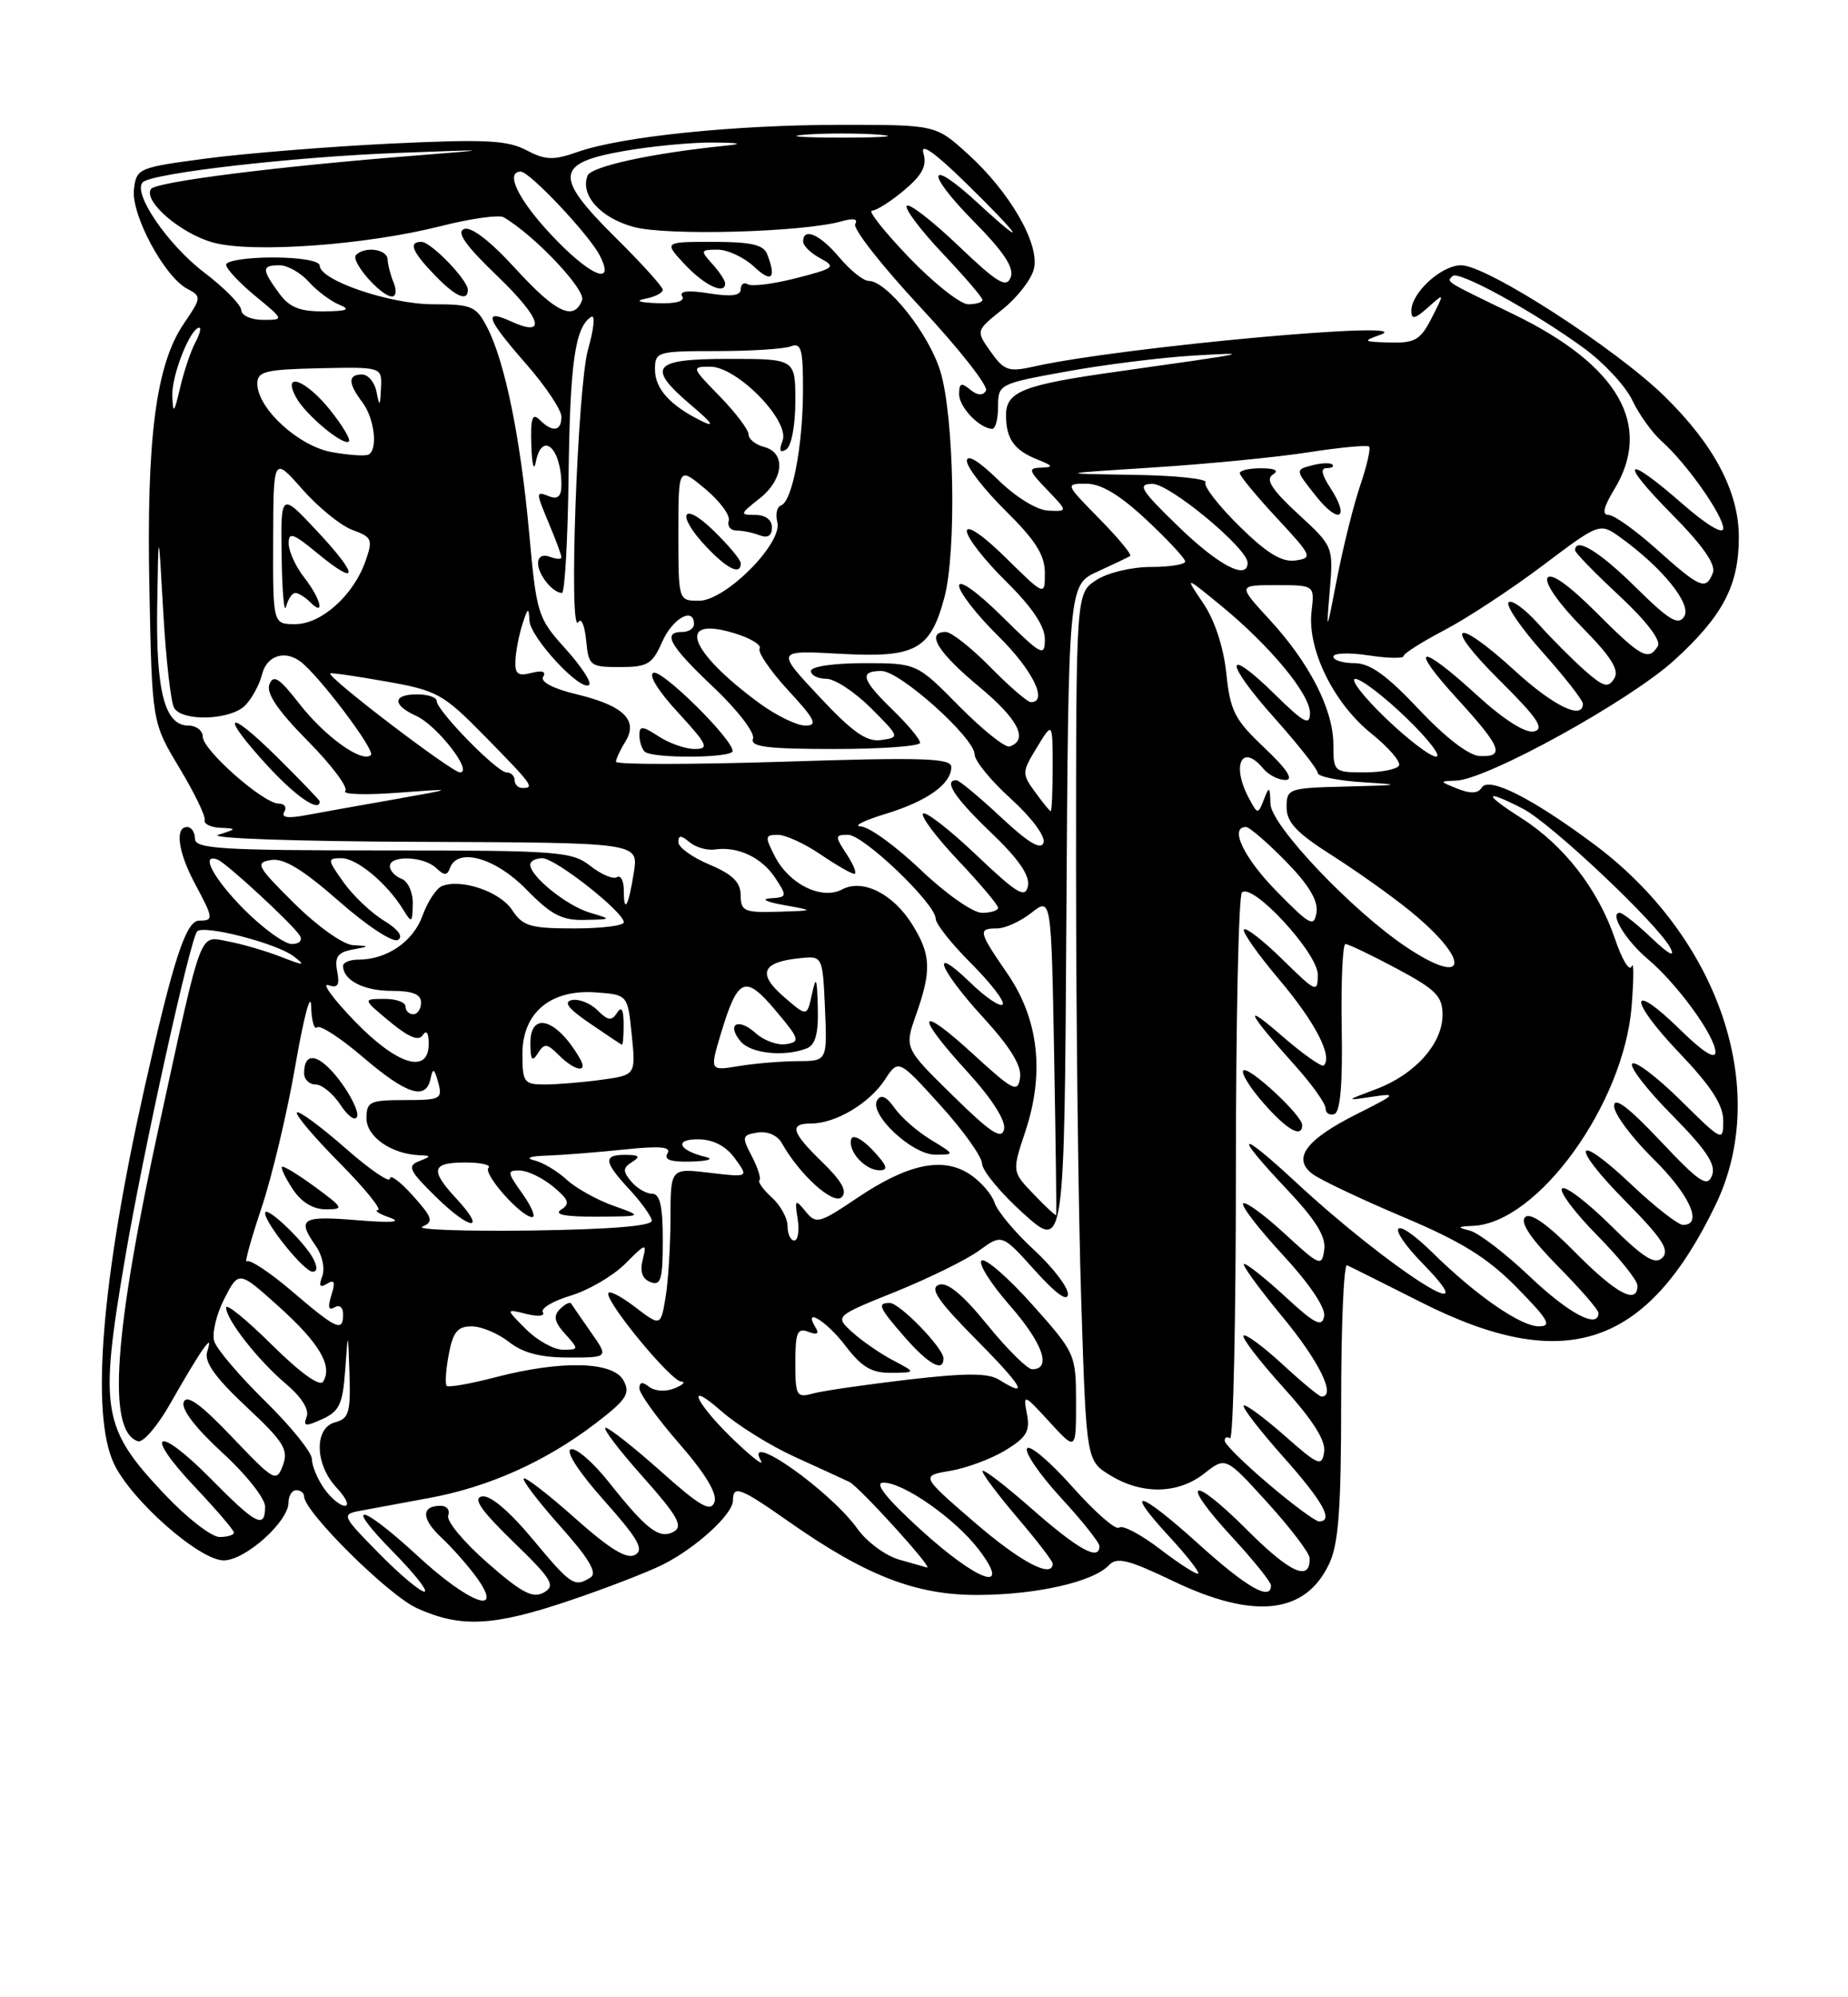 <?xml version="1.0" encoding="UTF-8" standalone="no"?>
<!DOCTYPE svg PUBLIC "-//W3C//DTD SVG 1.1//EN" "http://www.w3.org/Graphics/SVG/1.1/DTD/svg11.dtd" >
<svg xmlns="http://www.w3.org/2000/svg" xmlns:xlink="http://www.w3.org/1999/xlink" version="1.1" viewBox="0 0 237 256">
 <g >
 <path fill="currentColor"
d=" M 73.10 205.13 C 77.76 203.56 83.14 201.48 85.04 200.52 C 89.32 198.36 94.00 194.07 94.00 192.31 C 94.00 190.31 94.94 190.66 101.17 195.04 C 111.10 202.00 117.52 204.48 125.50 204.43 C 133.02 204.39 140.23 202.74 142.22 200.61 C 143.23 199.53 144.71 199.90 150.45 202.65 C 160.82 207.62 167.40 206.90 170.45 200.46 C 171.67 197.90 172.00 193.41 172.00 179.52 C 172.00 169.79 172.34 161.98 172.75 162.17 C 173.16 162.35 177.46 164.50 182.30 166.94 C 200.69 176.21 211.23 172.70 220.05 154.36 C 227.11 139.66 220.47 120.10 204.34 108.14 C 196.45 102.28 190.93 99.50 190.04 100.94 C 189.56 101.71 188.59 101.76 186.92 101.09 C 184.58 100.16 184.57 100.12 186.70 100.06 C 190.67 99.95 209.05 89.81 214.77 84.58 C 220.97 78.91 223.00 75.03 223.00 68.85 C 223.00 63.05 219.85 57.06 213.55 50.87 C 207.27 44.69 190.69 34.00 187.39 34.00 C 184.85 34.00 181.00 37.52 181.00 39.84 C 181.00 41.00 181.46 40.90 183.14 39.40 C 185.27 37.50 185.27 37.50 183.61 40.75 C 182.17 43.58 181.46 43.99 178.22 43.90 C 174.81 43.81 174.71 43.73 177.00 42.92 C 182.59 40.94 143.88 44.47 132.74 46.95 C 129.34 47.71 128.81 47.54 127.06 45.09 C 125.14 42.39 125.14 42.39 128.56 39.66 C 130.44 38.16 132.26 35.83 132.59 34.48 C 133.39 31.32 129.52 24.60 124.05 19.67 C 119.99 16.00 119.99 16.00 107.75 16.00 C 94.16 16.01 79.67 17.50 74.07 19.48 C 70.96 20.57 69.96 20.54 67.48 19.24 C 65.05 17.96 62.12 17.83 50.03 18.41 C 42.04 18.80 31.45 19.66 26.50 20.31 C 17.73 21.47 17.49 21.57 17.18 24.29 C 16.81 27.52 21.05 35.42 23.99 37.00 C 25.87 38.00 25.86 38.12 23.55 41.52 C 19.99 46.77 18.77 56.20 19.16 75.54 C 19.50 92.59 19.50 92.59 23.00 98.41 C 24.93 101.61 26.39 104.63 26.25 105.11 C 26.11 105.60 27.01 106.04 28.25 106.10 C 30.41 106.20 30.40 106.23 28.00 107.00 C 26.61 107.45 38.00 107.84 53.69 107.90 C 81.87 108.00 81.87 108.00 81.30 111.75 C 80.62 116.14 80.00 117.27 80.00 114.11 C 80.00 112.88 79.60 112.13 79.12 112.43 C 78.63 112.73 77.10 112.08 75.71 110.99 C 73.35 109.13 71.62 109.00 49.09 109.00 C 28.34 109.00 25.00 108.79 25.00 107.50 C 25.00 106.67 24.55 106.00 24.00 106.00 C 22.40 106.00 22.84 109.23 25.00 113.26 C 27.39 117.72 27.42 118.00 25.54 118.00 C 23.85 118.00 22.23 122.97 18.52 139.49 C 13.00 164.13 11.61 181.27 14.62 187.62 C 16.85 192.31 25.58 200.00 28.69 200.00 C 31.45 200.00 37.00 195.04 37.00 192.58 C 37.00 191.71 37.45 191.00 38.00 191.00 C 38.55 191.00 39.00 191.36 39.00 191.80 C 39.00 193.76 49.80 204.46 53.46 206.12 C 59.07 208.67 63.27 208.46 73.10 205.13 Z  M 53.59 199.45 C 46.18 192.62 43.88 192.28 50.50 199.00 C 53.21 201.75 54.97 204.00 54.42 204.00 C 53.87 204.00 51.23 201.78 48.56 199.06 C 43.88 194.31 43.78 194.10 46.09 193.66 C 47.42 193.41 51.42 192.67 55.00 192.01 C 62.66 190.61 69.96 187.34 76.38 182.44 C 80.35 179.40 80.87 178.62 79.97 176.95 C 78.66 174.49 72.03 174.32 63.57 176.52 C 60.35 177.36 57.53 177.86 57.29 177.63 C 57.06 177.39 57.18 175.58 57.55 173.60 C 58.09 170.73 58.68 170.00 60.48 170.00 C 61.72 170.00 63.87 170.90 65.27 172.00 C 67.06 173.41 69.33 174.00 72.94 174.00 C 78.06 174.00 78.06 174.00 75.78 170.75 C 74.53 168.96 73.39 167.30 73.24 167.07 C 73.09 166.83 72.44 167.16 71.81 167.79 C 70.93 168.67 71.09 169.44 72.48 170.98 C 74.26 172.95 74.25 173.00 72.20 173.00 C 71.04 173.00 68.91 171.82 67.46 170.37 C 64.83 167.74 64.83 167.74 67.50 168.41 C 68.99 168.78 69.92 168.69 69.62 168.19 C 69.31 167.70 70.93 166.74 73.20 166.06 C 75.47 165.38 78.61 163.54 80.17 161.99 C 82.85 159.30 82.97 159.27 82.43 161.44 C 82.04 162.99 82.36 163.92 83.43 164.33 C 84.75 164.84 85.00 163.99 85.00 158.97 C 85.00 154.57 84.64 153.00 83.62 153.00 C 82.86 153.00 81.66 152.29 80.94 151.42 C 79.85 150.12 79.87 149.69 81.06 148.94 C 82.17 148.24 81.99 148.03 80.25 148.02 C 77.32 148.00 77.41 148.89 80.72 152.45 C 82.22 154.07 83.51 155.86 83.59 156.44 C 83.69 157.14 78.40 157.57 68.12 157.72 C 59.53 157.83 53.25 157.61 54.18 157.22 C 55.64 156.59 55.48 156.08 52.93 153.23 C 51.32 151.44 50.00 150.46 50.00 151.07 C 50.00 151.67 47.42 149.91 44.27 147.14 C 41.12 144.38 38.34 142.33 38.08 142.59 C 37.82 142.84 40.27 145.74 43.53 149.03 C 46.78 152.31 49.00 155.04 48.47 155.10 C 47.94 155.15 48.62 155.59 50.00 156.07 C 51.65 156.65 50.19 156.76 45.75 156.39 C 38.67 155.81 38.05 156.20 40.50 159.70 C 41.34 160.89 41.70 162.61 41.33 163.58 C 40.85 164.84 41.02 165.11 41.94 164.54 C 42.89 163.95 43.04 164.31 42.50 166.00 C 42.01 167.53 42.14 168.03 42.89 167.57 C 43.52 167.18 44.00 167.56 44.00 168.44 C 44.00 170.77 43.20 170.42 37.49 165.54 C 34.61 163.08 31.99 161.35 31.65 161.68 C 31.31 162.02 32.15 158.97 33.51 154.90 C 34.88 150.83 36.85 142.55 37.89 136.50 C 38.94 130.45 39.84 127.04 39.90 128.92 C 39.95 130.80 40.29 132.04 40.66 131.68 C 41.02 131.32 43.68 133.04 46.56 135.51 C 52.17 140.30 54.63 141.08 55.22 138.25 C 55.51 136.83 55.70 136.92 56.20 138.75 C 56.77 140.86 56.51 141.00 51.91 141.00 C 47.43 141.00 47.00 141.20 47.00 143.34 C 47.00 145.70 50.19 147.92 53.80 148.07 C 55.34 148.13 55.33 148.21 53.72 148.84 C 52.19 149.45 52.49 150.07 55.96 153.46 C 60.38 157.78 62.49 157.90 58.51 153.61 C 55.11 149.94 55.35 149.00 59.67 149.00 C 61.68 149.00 63.03 149.31 62.65 149.68 C 61.90 150.43 66.84 156.00 68.26 156.00 C 68.74 156.00 68.17 154.65 67.00 153.00 C 65.02 150.22 65.00 150.00 66.68 150.03 C 67.68 150.05 69.60 150.98 70.95 152.10 C 72.97 153.78 73.14 154.30 71.95 155.05 C 70.98 155.67 72.49 155.96 76.50 155.94 C 82.50 155.91 82.50 155.91 78.66 154.54 C 76.54 153.79 73.84 152.28 72.66 151.19 C 71.47 150.09 69.60 148.98 68.50 148.72 C 67.32 148.43 67.98 148.18 70.10 148.12 C 72.09 148.05 76.54 147.70 80.01 147.34 C 84.67 146.85 86.13 146.98 85.60 147.84 C 85.10 148.65 86.04 148.96 88.69 148.88 C 90.81 148.82 91.61 148.55 90.50 148.29 C 87.01 147.45 86.40 146.00 89.55 146.03 C 91.50 146.05 93.10 146.89 94.26 148.49 C 96.02 150.91 96.02 150.91 91.01 150.32 C 86.00 149.72 86.00 149.72 85.99 156.11 C 85.98 159.62 85.70 164.20 85.36 166.27 C 84.73 170.03 84.73 170.03 81.37 167.47 C 79.51 166.05 78.00 165.31 78.00 165.82 C 78.00 167.29 86.05 176.99 87.34 177.07 C 87.98 177.11 87.60 177.50 86.50 177.95 C 85.36 178.41 83.96 178.32 83.25 177.75 C 82.39 177.07 82.00 177.13 82.00 177.96 C 82.00 178.62 84.30 181.81 87.12 185.04 C 90.51 188.94 92.03 191.48 91.62 192.55 C 91.12 193.84 89.75 193.05 84.75 188.58 C 81.31 185.52 78.13 183.01 77.67 183.00 C 77.21 183.00 79.34 185.80 82.39 189.23 C 86.89 194.28 87.65 195.62 86.42 196.31 C 84.57 197.34 82.93 196.09 78.05 189.93 C 76.05 187.42 73.88 185.54 73.21 185.76 C 72.49 186.00 74.23 188.69 77.46 192.31 C 81.84 197.23 82.64 198.62 81.45 199.29 C 80.38 199.89 78.21 198.56 73.77 194.61 C 70.36 191.57 67.39 189.28 67.17 189.50 C 66.94 189.72 69.06 192.49 71.87 195.65 C 75.53 199.74 76.63 201.61 75.75 202.18 C 73.67 203.49 73.25 203.21 68.28 197.24 C 65.31 193.67 62.85 191.60 61.82 191.80 C 60.60 192.03 61.67 193.58 65.83 197.62 C 70.82 202.46 71.29 203.24 69.74 204.12 C 68.33 204.91 66.90 204.16 62.50 200.30 C 59.48 197.66 57.22 194.94 57.48 194.25 C 57.73 193.56 57.30 193.00 56.53 193.00 C 53.98 193.00 54.02 194.67 56.63 197.10 C 58.04 198.42 60.08 200.74 61.17 202.25 C 64.71 207.20 60.17 205.53 53.59 199.45 Z  M 40.13 161.25 C 38.92 159.02 34.00 154.38 34.00 155.48 C 34.00 156.81 39.01 163.00 40.09 163.00 C 40.72 163.00 40.73 162.37 40.13 161.25 Z  M 40.40 152.13 C 38.25 150.56 36.35 149.39 36.17 149.55 C 35.99 149.70 36.60 150.99 37.54 152.41 C 38.62 154.07 40.14 155.00 41.76 155.00 C 44.16 155.00 44.08 154.84 40.40 152.13 Z  M 43.53 138.45 C 40.93 135.05 39.00 134.67 39.00 137.56 C 39.00 138.35 39.66 139.00 40.48 139.00 C 41.29 139.00 42.73 140.19 43.68 141.64 C 44.63 143.09 45.58 143.75 45.80 143.10 C 46.01 142.46 44.99 140.37 43.53 138.45 Z  M 153.69 197.88 C 146.03 190.96 143.97 190.47 150.00 197.00 C 152.20 199.38 153.85 201.49 153.66 201.68 C 153.47 201.87 151.27 200.46 148.78 198.56 C 146.28 196.65 143.92 195.41 143.52 195.80 C 143.13 196.18 140.44 193.84 137.56 190.60 C 134.67 187.35 132.04 185.12 131.72 185.65 C 131.39 186.17 133.35 189.02 136.06 191.97 C 138.78 194.92 141.00 197.71 141.00 198.17 C 141.00 200.12 138.32 198.65 132.36 193.42 C 128.86 190.34 126.00 188.16 126.00 188.56 C 126.00 188.96 128.03 191.65 130.50 194.55 C 132.97 197.45 135.00 200.08 135.00 200.41 C 135.00 202.39 130.88 200.22 124.93 195.08 C 118.08 189.16 118.08 189.16 121.87 188.52 C 123.96 188.17 127.14 186.98 128.94 185.89 C 131.65 184.24 132.13 183.44 131.70 181.22 C 131.20 178.62 131.29 178.65 134.59 182.25 C 138.00 185.97 138.00 185.97 138.00 179.74 C 137.99 173.58 137.92 173.42 132.41 167.24 C 129.34 163.80 126.41 161.25 125.90 161.56 C 125.39 161.88 127.01 164.47 129.50 167.32 C 133.75 172.17 134.92 175.50 132.37 175.50 C 131.76 175.50 129.16 172.93 126.61 169.79 C 123.41 165.86 121.47 164.27 120.39 164.68 C 119.20 165.14 120.32 166.78 125.14 171.64 C 131.19 177.74 132.09 179.32 128.12 176.84 C 126.72 175.97 123.86 175.97 116.38 176.84 C 110.95 177.48 105.49 178.27 104.25 178.61 C 102.15 179.19 102.00 178.92 102.00 174.65 C 102.00 170.78 102.26 170.16 103.66 170.70 C 104.78 171.13 105.09 170.96 104.61 170.17 C 102.91 167.42 105.99 169.30 108.43 172.50 C 110.52 175.24 111.80 175.99 114.30 175.96 C 117.50 175.92 117.50 175.92 114.50 174.34 C 112.85 173.47 110.50 171.84 109.28 170.73 C 107.06 168.70 107.06 168.70 114.86 165.56 C 119.16 163.82 123.98 161.45 125.58 160.28 C 128.50 158.15 128.50 158.15 132.71 162.82 C 135.40 165.82 136.93 166.92 136.96 165.88 C 136.98 164.98 135.01 162.42 132.59 160.19 C 130.16 157.95 127.89 155.23 127.55 154.15 C 127.20 153.07 125.77 151.42 124.36 150.50 C 120.89 148.23 116.43 149.17 109.92 153.55 C 105.05 156.83 104.66 156.93 103.31 155.27 C 101.99 153.64 101.90 153.73 102.30 156.25 C 102.53 157.76 102.34 159.00 101.86 159.00 C 101.39 159.00 101.00 158.17 101.00 157.15 C 101.00 156.14 100.10 154.49 98.99 153.49 C 97.89 152.50 97.17 151.49 97.40 151.27 C 97.62 151.04 97.18 149.65 96.41 148.18 C 95.11 145.69 95.16 145.48 97.16 145.16 C 98.43 144.96 99.71 145.52 100.27 146.52 C 102.53 150.56 106.88 154.49 107.94 153.45 C 108.69 152.71 107.97 151.40 105.50 149.00 C 101.48 145.11 101.16 144.00 104.05 144.00 C 107.15 144.00 111.49 141.42 113.46 138.42 C 115.22 135.73 115.22 135.73 120.56 141.62 C 123.50 144.85 125.93 148.25 125.95 149.16 C 125.98 150.07 128.36 152.94 131.25 155.54 C 136.50 160.26 136.50 160.26 136.76 117.61 C 137.02 74.96 137.02 74.96 140.76 73.26 C 142.82 72.32 144.70 71.42 144.94 71.26 C 145.18 71.09 143.40 68.94 140.98 66.48 C 136.58 62.00 136.58 62.00 139.33 62.00 C 141.23 62.00 143.63 63.45 147.04 66.64 C 149.77 69.19 152.00 71.59 152.00 71.97 C 152.00 72.35 150.01 72.67 147.58 72.67 C 145.11 72.67 142.02 73.41 140.58 74.36 C 138.00 76.05 138.00 76.05 138.00 111.27 C 138.00 130.65 138.30 155.66 138.67 166.86 C 139.32 187.23 139.32 187.23 142.41 189.11 C 146.49 191.60 151.10 191.50 154.46 188.85 C 157.19 186.70 157.19 186.70 162.55 192.60 C 165.50 195.85 167.93 199.04 167.95 199.69 C 168.07 202.79 165.47 201.63 159.99 196.15 C 152.70 188.86 151.14 189.57 158.04 197.04 C 160.77 200.00 163.00 202.77 163.00 203.21 C 163.00 205.26 159.90 203.49 153.69 197.88 Z  M 121.00 174.11 C 121.00 172.79 115.38 167.00 114.10 167.00 C 112.44 167.00 112.72 167.61 116.10 171.47 C 119.13 174.91 121.00 175.92 121.00 174.11 Z  M 111.94 147.44 C 110.62 146.03 109.38 145.37 109.18 145.97 C 108.67 147.49 110.92 150.00 112.80 150.00 C 113.98 150.00 113.77 149.39 111.94 147.44 Z  M 119.37 146.08 C 117.64 145.03 115.55 143.20 114.72 142.01 C 113.70 140.55 112.98 140.22 112.50 141.01 C 111.40 142.78 116.96 148.00 119.94 148.00 C 122.49 147.99 122.49 147.98 119.37 146.08 Z  M 118.00 196.00 C 113.65 192.03 112.09 190.06 113.27 190.03 C 115.83 189.99 122.51 194.66 125.52 198.61 C 129.88 204.33 125.44 202.79 118.00 196.00 Z  M 115.31 199.90 C 113.55 199.39 111.16 197.62 109.98 195.97 C 106.49 191.07 95.28 183.18 97.59 187.25 C 97.98 187.94 96.62 186.93 94.57 185.00 C 89.39 180.14 87.55 176.52 92.44 180.81 C 94.51 182.64 98.75 185.28 101.86 186.70 C 104.96 188.11 108.14 189.57 108.92 189.94 C 110.19 190.55 119.80 201.13 118.88 200.91 C 118.67 200.86 117.06 200.40 115.31 199.90 Z  M 21.14 191.56 C 13.09 183.04 12.71 180.83 16.02 161.38 C 18.33 147.75 24.40 120.27 25.29 119.37 C 26.17 118.50 35.53 120.92 37.67 122.58 C 39.26 123.80 39.03 123.81 36.00 122.63 C 34.08 121.88 31.05 121.00 29.28 120.67 C 25.49 119.96 26.02 118.58 20.55 143.61 C 14.56 171.03 13.70 183.41 17.69 184.73 C 18.35 184.95 20.24 182.74 21.89 179.81 C 23.54 176.89 25.39 173.82 25.99 173.00 C 26.92 171.73 27.01 171.78 26.56 173.30 C 26.18 174.58 27.65 176.62 31.58 180.30 C 36.39 184.79 37.03 185.81 36.28 187.81 C 35.45 190.03 35.20 189.89 29.76 184.19 C 25.75 179.98 23.95 178.68 23.56 179.71 C 23.21 180.61 25.08 183.04 28.50 186.18 C 31.53 188.94 34.00 192.06 34.00 193.10 C 34.00 196.02 32.87 195.45 27.05 189.55 C 20.14 182.55 18.24 183.44 24.94 190.53 C 27.72 193.47 30.00 196.13 30.00 196.44 C 30.00 196.75 29.17 197.00 28.15 197.00 C 27.12 197.00 23.97 194.55 21.14 191.56 Z  M 162.73 190.25 C 159.65 187.64 157.10 185.14 157.07 184.69 C 157.03 184.25 157.34 184.09 157.75 184.35 C 158.16 184.60 158.50 169.14 158.50 149.99 C 158.50 130.84 158.85 114.82 159.27 114.40 C 160.60 113.06 169.00 122.15 169.00 124.92 C 169.00 127.30 168.79 127.21 164.52 123.02 C 162.06 120.60 159.82 118.85 159.54 119.13 C 159.26 119.40 161.30 122.30 164.06 125.56 C 168.66 131.01 170.94 135.39 169.77 136.56 C 169.52 136.81 167.10 135.11 164.40 132.77 C 159.27 128.32 159.86 129.61 166.22 136.73 C 168.30 139.05 170.00 141.45 170.00 142.06 C 170.00 142.67 170.51 143.00 171.13 142.79 C 171.89 142.54 172.20 138.92 172.07 131.71 C 171.97 125.82 172.19 121.00 172.55 121.00 C 172.92 121.00 175.87 122.41 179.11 124.14 C 184.15 126.83 185.00 127.68 185.00 130.08 C 185.00 133.77 181.47 137.72 176.50 139.59 C 172.50 141.09 172.50 141.09 176.00 140.57 C 179.22 140.08 179.06 140.26 174.05 142.77 C 167.46 146.07 165.67 148.50 168.35 150.49 C 169.36 151.24 174.57 153.71 179.92 155.97 C 187.44 159.14 190.75 161.19 194.53 165.03 C 198.57 169.14 199.07 170.00 197.36 170.00 C 195.01 170.00 189.28 166.03 183.69 160.53 C 178.62 155.55 177.54 156.92 182.52 162.02 C 191.33 171.05 178.09 162.54 166.25 151.58 C 158.71 144.59 158.08 145.08 165.08 152.49 C 168.74 156.36 170.07 158.51 169.83 160.18 C 169.52 162.39 169.27 162.28 164.73 158.10 C 162.11 155.69 159.72 153.95 159.43 154.24 C 159.13 154.53 161.43 157.51 164.53 160.86 C 167.94 164.54 170.02 167.64 169.82 168.71 C 169.54 170.16 168.64 169.71 164.88 166.24 C 162.35 163.91 159.96 162.00 159.56 162.00 C 159.17 162.00 161.36 165.02 164.42 168.72 C 169.17 174.44 171.41 179.00 169.48 179.00 C 169.19 179.00 166.93 177.13 164.46 174.85 C 161.98 172.57 159.74 170.92 159.48 171.19 C 159.22 171.45 161.51 174.43 164.57 177.82 C 168.36 182.00 170.04 184.65 169.82 186.09 C 169.53 188.03 169.09 187.85 164.71 183.98 C 162.07 181.66 159.73 179.94 159.50 180.16 C 159.28 180.39 161.55 183.33 164.55 186.70 C 169.68 192.46 171.09 195.00 169.16 195.00 C 168.70 195.00 165.80 192.86 162.73 190.25 Z  M 167.00 144.20 C 167.00 142.95 160.10 136.56 159.45 137.21 C 159.14 137.53 160.30 139.41 162.04 141.39 C 165.06 144.84 167.00 145.93 167.00 144.20 Z  M 41.56 190.78 C 40.70 189.56 40.00 187.86 40.00 187.01 C 40.00 186.16 37.31 182.83 34.03 179.61 C 30.74 176.39 27.80 172.93 27.48 171.93 C 27.16 170.93 27.74 168.47 28.76 166.48 C 30.62 162.85 30.62 162.85 35.76 167.47 C 40.96 172.15 42.69 175.08 41.44 177.09 C 41.02 177.78 38.51 175.97 34.88 172.38 C 31.65 169.18 29.00 167.02 29.00 167.59 C 29.00 169.14 33.11 174.38 36.70 177.40 C 38.66 179.05 39.68 180.67 39.33 181.58 C 38.85 182.83 39.16 182.88 41.33 181.89 C 43.52 180.90 43.96 179.96 44.27 175.61 C 44.63 170.50 44.63 170.50 44.82 176.13 C 44.98 181.01 44.73 181.84 43.00 182.29 C 40.26 183.01 40.36 187.69 43.17 190.69 C 44.37 191.96 44.85 193.00 44.23 193.00 C 43.62 193.00 42.41 192.00 41.56 190.78 Z  M 196.18 163.61 C 193.05 160.64 189.60 158.00 188.50 157.73 C 186.81 157.31 186.88 157.21 188.95 157.12 C 197.26 156.72 208.24 141.50 209.25 129.00 C 209.53 125.42 209.54 123.11 209.26 123.85 C 208.99 124.60 208.02 123.02 207.12 120.35 C 204.96 113.98 200.56 108.32 195.05 104.82 C 190.16 101.71 190.29 101.07 195.30 103.65 C 198.93 105.52 212.65 118.47 214.22 121.50 C 214.88 122.78 214.01 122.32 211.83 120.25 C 209.95 118.46 208.10 117.00 207.73 117.00 C 206.34 117.00 208.50 120.55 211.34 122.94 C 215.12 126.12 220.00 132.84 220.00 134.86 C 220.00 135.85 218.36 134.81 215.52 132.02 C 208.90 125.52 208.75 128.01 215.34 134.92 C 219.45 139.23 221.00 141.62 221.00 143.64 C 221.00 146.38 220.89 146.32 215.52 141.02 C 212.51 138.05 209.73 135.94 209.33 136.33 C 208.94 136.73 211.24 139.70 214.45 142.94 C 218.87 147.42 220.10 149.28 219.56 150.67 C 218.95 152.23 217.97 151.57 212.92 146.22 C 208.84 141.90 207.00 140.51 207.00 141.76 C 207.00 142.76 209.25 145.79 212.00 148.50 C 216.70 153.13 218.45 157.00 215.85 157.00 C 215.21 157.00 212.26 154.70 209.29 151.89 C 201.87 144.87 201.22 146.64 208.52 154.02 C 213.15 158.70 214.16 160.24 213.20 161.20 C 212.24 162.16 210.81 161.26 206.52 157.02 C 203.51 154.05 200.73 151.94 200.33 152.33 C 199.94 152.73 201.95 155.41 204.81 158.31 C 207.66 161.20 210.00 164.11 210.00 164.78 C 210.00 167.29 207.27 165.83 202.01 160.51 C 198.39 156.85 196.25 155.35 195.58 156.02 C 194.92 156.68 196.32 158.77 199.79 162.29 C 202.66 165.19 205.00 167.89 205.00 168.28 C 205.00 170.39 201.20 168.38 196.18 163.61 Z  M 132.57 153.07 C 129.78 150.17 129.78 150.17 131.51 144.98 C 133.99 137.50 133.20 130.60 129.18 124.77 C 125.47 119.37 125.39 119.00 127.87 119.00 C 128.89 119.00 130.88 118.10 132.27 117.00 C 134.82 115.00 134.82 115.00 135.19 135.25 C 135.39 146.39 135.51 155.61 135.45 155.74 C 135.40 155.87 134.10 154.67 132.57 153.07 Z  M 122.18 140.41 C 115.97 134.33 115.97 134.33 117.49 130.04 C 119.48 124.39 119.40 122.38 117.02 118.54 C 114.57 114.57 110.64 112.59 108.00 114.00 C 105.40 115.39 101.24 113.36 99.40 109.81 C 98.07 107.24 98.10 107.00 99.74 107.00 C 100.73 107.00 103.19 108.12 105.21 109.50 C 107.24 110.88 109.19 112.00 109.56 112.00 C 109.93 112.00 109.49 110.88 108.59 109.50 C 107.05 107.15 107.06 107.00 108.76 107.00 C 110.75 107.00 120.00 115.85 120.00 117.76 C 120.00 118.41 122.07 121.02 124.60 123.54 C 127.12 126.07 128.92 128.42 128.58 128.75 C 128.25 129.09 126.40 127.84 124.49 125.99 C 119.15 120.82 120.34 124.12 126.07 130.39 C 129.57 134.21 131.05 136.62 130.82 138.13 C 130.53 140.12 129.97 139.84 124.75 135.06 C 117.64 128.55 117.24 129.92 124.08 137.39 C 127.20 140.81 129.01 143.64 128.77 144.73 C 128.47 146.13 127.08 145.22 122.18 140.41 Z  M 67.00 135.07 C 67.00 129.79 70.62 126.77 76.45 127.20 C 80.50 127.50 80.50 127.50 81.02 132.65 C 81.54 137.79 81.54 137.79 77.13 138.40 C 74.70 138.73 71.43 139.00 69.86 139.00 C 67.20 139.00 67.00 138.73 67.00 135.07 Z  M 74.41 135.75 C 71.47 130.58 67.99 129.49 68.02 133.75 C 68.03 135.87 68.25 136.16 68.98 135.00 C 69.81 133.69 70.15 133.72 71.68 135.25 C 73.70 137.27 75.45 137.59 74.41 135.75 Z  M 79.98 131.25 C 79.97 129.38 79.70 128.92 79.13 129.82 C 78.45 130.89 77.97 130.83 76.64 129.50 C 75.74 128.60 74.26 128.00 73.37 128.18 C 72.21 128.41 72.86 129.27 75.62 131.15 C 77.75 132.61 79.61 133.85 79.75 133.90 C 79.89 133.96 79.99 132.76 79.98 131.25 Z  M 92.45 132.48 C 94.63 125.26 95.55 124.87 99.46 129.51 C 102.54 133.16 102.66 133.53 100.83 133.83 C 99.73 134.01 97.97 133.38 96.91 132.42 C 94.67 130.39 93.12 131.24 94.98 133.48 C 96.27 135.03 100.55 135.49 103.42 134.39 C 104.57 133.95 104.97 132.53 104.88 129.14 C 104.78 125.29 104.66 125.00 104.13 127.42 C 103.50 130.34 103.50 130.34 100.50 127.74 C 97.11 124.80 97.71 123.32 102.50 122.82 C 105.50 122.50 105.50 122.50 105.80 129.25 C 106.09 136.00 106.09 136.00 102.30 136.01 C 100.21 136.02 96.82 136.30 94.76 136.64 C 91.02 137.26 91.02 137.26 92.45 132.48 Z  M 45.46 130.86 C 42.73 128.03 41.22 125.96 42.09 126.27 C 43.32 126.69 43.59 126.28 43.24 124.49 C 42.90 122.67 43.31 122.07 45.15 121.72 C 47.48 121.28 47.48 121.27 45.25 121.14 C 43.99 121.06 40.66 118.69 37.75 115.80 C 32.93 111.03 32.69 110.57 34.76 110.23 C 36.40 109.96 38.83 111.44 43.47 115.51 C 47.10 118.70 50.41 120.87 51.04 120.47 C 51.75 120.04 51.07 119.11 49.22 117.99 C 47.60 117.00 45.28 114.80 44.07 113.10 C 41.96 110.14 41.95 110.00 43.79 110.00 C 45.77 110.00 49.61 113.19 51.69 116.56 C 52.80 118.37 52.89 118.32 52.94 115.86 C 52.97 114.39 52.33 112.96 51.50 112.64 C 50.67 112.32 50.00 111.60 50.00 111.03 C 50.00 109.58 54.33 109.74 55.93 111.25 C 56.98 112.25 57.34 112.25 57.71 111.25 C 58.69 108.58 63.54 109.94 67.50 114.00 C 70.67 117.25 72.07 117.98 74.95 117.91 C 78.50 117.83 78.50 117.83 75.62 116.97 C 72.68 116.09 68.00 112.32 68.00 110.83 C 68.00 110.37 68.70 110.00 69.56 110.00 C 71.23 110.00 80.00 116.90 80.00 118.21 C 80.00 118.65 77.13 119.00 73.62 119.00 C 68.01 119.00 67.04 118.71 65.68 116.64 C 64.14 114.29 59.21 112.60 56.70 113.56 C 55.97 113.84 54.84 115.56 54.18 117.38 C 52.98 120.70 49.61 123.00 45.95 123.00 C 44.88 123.00 44.00 123.36 44.00 123.80 C 44.00 125.64 46.64 127.00 50.20 127.00 C 52.91 127.00 54.00 127.43 54.00 128.50 C 54.00 129.32 53.55 130.00 53.00 130.00 C 52.45 130.00 52.00 129.55 52.00 129.00 C 52.00 128.45 50.76 128.01 49.25 128.03 C 46.50 128.05 46.50 128.05 49.99 130.95 C 52.42 132.96 53.71 133.49 54.22 132.67 C 54.68 131.96 54.98 132.38 54.98 133.75 C 55.01 137.77 50.93 136.53 45.46 130.86 Z  M 180.39 121.41 C 173.44 116.78 163.01 105.80 162.93 103.03 C 162.87 100.78 162.77 100.72 162.09 102.48 C 161.33 104.41 161.29 104.41 160.16 102.29 C 157.89 98.06 159.27 95.21 162.00 98.50 C 162.68 99.33 163.98 99.99 164.87 99.97 C 165.95 99.96 165.03 98.56 162.17 95.86 C 158.34 92.25 157.77 91.13 157.27 86.31 C 156.92 82.95 155.78 79.49 154.32 77.33 C 151.93 73.81 151.93 73.81 156.55 77.59 C 162.88 82.78 168.00 88.95 168.00 91.39 C 168.00 93.07 167.24 92.67 163.52 89.02 C 157.00 82.62 156.94 84.74 163.44 92.02 C 166.50 95.45 169.00 98.62 169.00 99.08 C 169.00 99.53 171.59 100.06 174.75 100.26 C 179.90 100.58 179.69 100.64 172.75 100.81 C 165.23 100.99 165.00 101.07 165.00 103.47 C 165.00 105.39 166.29 106.76 170.75 109.59 C 173.91 111.60 178.41 114.79 180.75 116.69 C 188.64 123.09 188.37 126.72 180.39 121.41 Z  M 31.37 116.63 C 27.42 112.68 25.61 109.31 27.89 110.17 C 29.02 110.59 37.56 118.48 38.45 119.92 C 38.83 120.53 38.38 121.00 37.43 121.00 C 36.50 121.00 33.77 119.03 31.37 116.63 Z  M 163.75 114.27 C 159.51 109.95 157.62 106.00 159.79 106.00 C 160.23 106.00 162.52 107.97 164.88 110.38 C 167.82 113.37 169.07 115.44 168.84 116.93 C 168.53 118.89 168.03 118.63 163.75 114.27 Z  M 94.99 114.75 C 94.98 113.08 93.96 112.07 90.99 110.82 C 88.80 109.90 87.00 108.61 87.00 107.95 C 87.00 107.02 87.32 107.02 88.44 107.95 C 89.23 108.61 90.70 109.03 91.69 108.88 C 94.63 108.45 97.71 109.91 99.43 112.54 C 100.98 114.90 100.95 115.01 98.77 115.14 C 97.52 115.22 98.30 115.61 100.50 116.00 C 104.50 116.72 104.50 116.72 99.75 116.86 C 95.45 116.99 95.00 116.79 94.99 114.75 Z  M 118.09 111.50 C 114.91 108.47 111.46 105.97 110.41 105.93 C 109.36 105.89 110.75 105.18 113.50 104.34 C 118.90 102.70 122.00 100.50 122.00 98.31 C 122.00 97.17 118.41 97.05 100.50 97.63 C 88.67 98.00 79.00 98.01 79.00 97.64 C 79.00 97.27 79.54 96.12 80.19 95.07 C 81.91 92.32 79.97 90.43 73.95 88.99 C 70.94 88.27 69.26 87.39 69.66 86.74 C 70.08 86.07 69.53 85.89 68.16 86.25 C 66.42 86.70 66.02 86.39 66.10 84.66 C 66.15 83.47 66.56 81.38 67.00 80.00 C 67.69 77.85 67.81 77.79 67.90 79.55 C 68.01 81.74 74.56 88.77 75.56 87.77 C 75.89 87.44 74.51 85.36 72.50 83.13 C 68.96 79.22 68.81 78.73 67.86 68.29 C 66.76 56.17 64.76 46.37 62.48 41.96 C 61.07 39.24 60.52 39.00 55.56 39.00 C 50.00 39.00 41.00 35.93 41.00 34.04 C 41.00 33.44 38.47 33.00 35.00 33.00 C 31.70 33.00 29.00 33.42 29.00 33.93 C 29.00 34.44 30.68 36.24 32.73 37.93 C 36.46 41.00 36.46 41.00 33.73 41.00 C 32.23 41.00 30.97 40.44 30.94 39.75 C 30.91 39.06 28.77 36.89 26.19 34.93 C 21.49 31.35 16.96 24.71 18.31 23.36 C 19.48 22.19 37.56 20.11 51.00 19.60 C 63.32 19.14 63.36 19.14 53.39 19.93 C 35.40 21.35 19.93 23.31 19.35 24.24 C 18.37 25.83 23.23 29.98 27.38 31.10 C 32.43 32.46 46.99 31.40 56.50 28.99 C 60.35 28.01 64.00 27.50 64.60 27.85 C 68.57 30.18 75.16 37.15 74.65 38.48 C 73.60 41.20 71.29 40.10 66.08 34.40 C 62.89 30.90 60.42 29.01 59.52 29.35 C 58.49 29.75 59.71 31.48 63.78 35.38 C 69.48 40.86 70.21 43.33 65.50 41.18 C 61.92 39.55 62.38 40.83 67.50 46.68 C 69.98 49.51 72.00 52.54 72.00 53.41 C 72.00 55.30 70.86 55.46 69.20 53.80 C 68.27 52.87 68.03 53.59 68.14 57.05 C 68.21 59.50 68.47 60.49 68.71 59.25 C 69.49 55.16 72.00 57.40 72.00 62.19 C 72.00 63.58 71.53 64.03 70.50 63.64 C 68.66 62.93 68.66 62.93 70.50 67.35 C 71.33 69.32 72.00 71.16 72.00 71.44 C 72.00 71.71 71.33 71.68 70.50 71.36 C 69.60 71.02 69.00 71.35 69.00 72.19 C 69.00 73.65 70.89 76.00 72.07 76.00 C 72.43 76.00 72.82 69.22 72.92 60.93 C 73.10 46.49 73.75 41.89 75.83 40.61 C 76.35 40.29 76.17 42.15 75.42 44.76 C 74.05 49.59 72.90 81.80 74.17 79.73 C 74.54 79.12 74.99 80.18 75.17 82.07 C 75.49 85.35 75.67 85.50 79.50 85.50 C 83.05 85.50 83.66 85.14 84.93 82.25 C 86.26 79.24 89.00 77.72 89.00 80.00 C 89.00 80.55 88.33 81.00 87.50 81.00 C 84.87 81.00 85.86 82.76 91.54 88.12 C 94.62 91.04 96.85 93.95 96.57 94.68 C 96.17 95.72 98.36 96.00 107.03 96.00 C 113.06 96.00 118.00 95.64 118.00 95.20 C 118.00 94.75 116.42 92.87 114.50 91.00 C 110.49 87.11 110.16 86.00 113.04 86.00 C 115.42 86.00 125.00 94.59 125.00 96.72 C 125.00 97.52 127.09 100.07 129.65 102.39 C 132.29 104.78 134.10 107.21 133.83 108.01 C 133.50 109.00 131.87 108.02 128.33 104.71 C 125.56 102.12 123.00 100.00 122.65 100.00 C 120.94 100.00 122.46 102.29 127.11 106.73 C 130.61 110.07 132.10 112.22 131.83 113.55 C 131.50 115.20 130.47 114.58 125.21 109.59 C 121.79 106.34 118.71 103.95 118.38 104.28 C 118.05 104.62 120.08 107.32 122.89 110.29 C 125.70 113.26 128.00 115.99 128.00 116.35 C 128.00 116.71 127.07 117.00 125.93 117.00 C 124.78 117.00 121.28 114.55 118.09 111.50 Z  M 93.96 96.25 C 93.88 94.66 84.96 85.85 83.82 86.23 C 83.11 86.46 84.39 88.55 86.94 91.31 C 90.75 95.45 91.00 96.00 89.09 96.00 C 87.90 96.00 85.82 95.27 84.46 94.38 C 82.39 93.03 82.00 93.00 82.00 94.22 C 82.00 95.01 82.30 95.97 82.67 96.33 C 83.59 97.25 94.01 97.18 93.96 96.25 Z  M 50.49 36.25 C 50.09 35.29 49.74 33.94 49.71 33.25 C 49.66 31.93 46.81 31.53 45.66 32.68 C 44.89 33.44 48.85 38.00 50.28 38.00 C 50.79 38.00 50.89 37.21 50.49 36.25 Z  M 60.00 37.15 C 60.00 35.89 55.27 31.00 54.05 31.00 C 52.35 31.00 52.82 32.21 55.69 35.20 C 58.38 38.01 60.00 38.74 60.00 37.15 Z  M 36.46 104.06 C 36.82 103.48 36.50 103.00 35.74 103.00 C 33.79 103.00 26.00 96.14 26.00 94.42 C 26.00 93.64 25.17 93.00 24.16 93.00 C 21.13 93.00 19.99 88.64 20.16 77.70 C 20.32 67.50 20.32 67.50 20.94 78.50 C 21.29 84.55 21.91 90.06 22.34 90.75 C 23.44 92.52 29.55 92.30 31.43 90.43 C 32.29 89.57 33.27 87.77 33.61 86.43 C 34.20 84.06 36.48 83.28 38.50 84.77 C 40.84 86.49 48.16 96.17 47.57 96.77 C 46.47 97.86 41.66 94.42 38.34 90.14 C 35.82 86.90 35.06 86.41 34.55 87.72 C 34.12 88.86 35.64 91.10 39.49 94.99 C 42.55 98.08 44.70 100.96 44.28 101.39 C 43.85 101.82 46.88 101.92 51.00 101.61 C 58.50 101.05 58.50 101.05 50.50 102.47 C 46.10 103.24 40.99 104.16 39.15 104.50 C 36.90 104.92 36.02 104.78 36.46 104.06 Z  M 41.00 102.72 C 41.00 102.56 38.52 99.99 35.50 97.00 C 28.96 90.54 28.15 91.47 34.40 98.25 C 37.99 102.14 41.00 104.18 41.00 102.72 Z  M 132.74 101.51 C 131.04 99.18 131.05 98.96 132.98 95.80 C 134.99 92.50 134.99 92.50 135.00 98.25 C 135.00 101.41 134.89 103.99 134.75 103.97 C 134.61 103.95 133.71 102.85 132.74 101.51 Z  M 66.00 100.00 C 66.00 99.45 65.53 99.00 64.96 99.00 C 63.75 99.00 56.00 91.08 56.00 89.84 C 56.00 89.38 54.88 89.00 53.50 89.00 C 50.34 89.00 50.28 90.35 53.38 91.76 C 56.07 92.99 60.74 99.00 58.99 99.00 C 57.95 99.00 41.90 86.77 42.35 86.31 C 42.46 86.20 45.69 86.67 49.53 87.35 C 56.10 88.51 56.83 88.92 62.25 94.44 C 68.32 100.63 68.59 101.00 67.00 101.00 C 66.45 101.00 66.00 100.55 66.00 100.00 Z  M 171.00 95.46 C 171.00 90.95 167.96 85.00 162.80 79.40 C 158.75 75.00 158.75 75.00 163.67 75.00 C 168.60 75.00 168.60 75.00 168.20 78.39 C 167.64 83.22 171.02 90.12 175.85 94.00 C 178.10 95.81 179.70 97.67 179.41 98.14 C 179.12 98.61 177.11 99.00 174.94 99.00 C 171.10 99.00 171.00 98.91 171.00 95.46 Z  M 177.68 92.02 C 174.83 89.28 173.10 87.03 173.82 87.02 C 174.55 87.01 177.48 89.24 180.32 91.98 C 183.17 94.72 184.90 96.97 184.18 96.98 C 183.45 96.99 180.52 94.76 177.68 92.02 Z  M 181.95 90.90 C 177.83 86.53 175.70 85.00 173.70 85.00 C 172.21 85.00 171.00 84.62 171.00 84.16 C 171.00 83.70 173.03 83.62 175.50 84.00 C 177.97 84.38 180.00 84.42 180.00 84.09 C 180.00 83.77 182.37 82.27 185.25 80.76 C 188.14 79.25 193.80 75.53 197.83 72.50 C 205.16 66.98 205.16 66.98 207.83 68.90 C 213.22 72.79 216.97 77.43 216.00 79.01 C 215.24 80.22 214.07 79.52 209.75 75.25 C 205.11 70.67 202.00 68.78 202.00 70.54 C 202.00 70.84 204.55 73.46 207.67 76.36 C 211.14 79.59 213.06 82.10 212.61 82.82 C 211.41 84.77 210.46 84.25 204.69 78.47 C 201.19 74.98 198.90 73.35 198.46 74.07 C 198.06 74.71 199.94 77.41 202.85 80.35 C 206.63 84.18 207.70 85.88 207.02 86.97 C 206.25 88.21 205.66 88.06 203.30 85.99 C 201.76 84.64 199.08 81.96 197.34 80.02 C 195.61 78.08 193.87 76.82 193.47 77.20 C 193.08 77.59 195.06 80.49 197.88 83.65 C 200.70 86.81 203.00 89.76 203.00 90.20 C 203.00 92.33 199.25 90.51 194.31 86.00 C 186.50 78.86 184.87 79.80 192.29 87.17 C 197.19 92.03 198.13 93.42 196.73 93.75 C 195.62 94.00 192.86 92.25 189.39 89.08 C 182.00 82.32 180.53 82.61 186.90 89.58 C 192.56 95.78 193.06 97.05 189.75 96.90 C 188.38 96.84 185.34 94.51 181.95 90.90 Z  M 123.01 90.51 C 117.57 85.00 117.57 85.00 110.78 85.00 C 106.93 85.00 104.00 85.43 104.00 86.00 C 104.00 86.55 104.88 87.00 105.97 87.00 C 107.05 87.00 109.62 88.69 111.69 90.75 C 115.39 94.45 115.41 94.51 113.02 94.85 C 111.13 95.12 109.37 93.88 105.05 89.27 C 99.50 83.34 99.50 83.34 107.78 83.80 C 117.42 84.33 119.30 83.32 121.11 76.60 C 122.68 70.74 122.38 53.45 120.60 47.60 C 119.13 42.77 113.75 36.00 111.39 36.00 C 110.72 36.00 109.04 34.65 107.65 33.00 C 105.16 30.04 103.00 29.09 103.00 30.96 C 103.00 31.50 103.99 32.46 105.21 33.11 C 107.26 34.21 107.03 34.39 102.12 35.65 C 99.20 36.40 96.41 36.75 95.91 36.44 C 95.41 36.13 95.00 36.42 95.00 37.07 C 95.00 37.90 93.77 38.06 90.93 37.60 C 88.25 37.18 87.07 37.30 87.49 37.98 C 87.88 38.61 86.68 38.95 84.31 38.86 C 81.99 38.78 81.38 38.56 82.75 38.29 C 83.99 38.06 85.00 37.54 85.00 37.15 C 85.00 36.76 82.28 33.75 78.96 30.47 C 71.02 22.61 71.18 20.91 80.00 19.36 C 83.58 18.73 88.75 18.24 91.50 18.27 C 94.94 18.30 95.41 18.43 93.00 18.68 C 83.54 19.64 75.81 21.33 75.35 22.52 C 74.39 25.02 77.01 27.93 81.27 29.09 C 85.51 30.25 102.92 29.77 107.91 28.37 C 109.44 27.93 110.08 28.05 109.68 28.71 C 109.33 29.27 113.10 34.08 118.06 39.40 C 123.02 44.72 126.79 49.53 126.45 50.08 C 126.04 50.75 125.34 50.69 124.41 49.93 C 123.29 48.99 123.00 49.11 123.00 50.52 C 123.00 52.18 125.60 54.90 127.25 54.97 C 127.66 54.99 128.00 53.70 128.00 52.10 C 128.00 49.25 128.13 49.18 136.75 47.62 C 141.56 46.74 148.88 45.83 153.00 45.58 C 160.99 45.11 160.54 45.20 143.57 47.59 C 131.13 49.33 128.99 50.17 129.02 53.29 C 129.04 56.26 130.07 57.71 133.03 58.89 C 135.06 59.70 135.16 59.88 133.56 59.94 C 131.81 59.99 131.88 60.27 134.29 62.78 C 136.96 65.56 136.96 65.56 134.45 65.45 C 132.98 65.39 130.28 63.73 127.97 61.47 C 125.52 59.08 124.00 58.16 124.00 59.08 C 124.00 59.90 126.25 62.79 129.00 65.50 C 132.79 69.24 134.00 71.15 134.00 73.42 C 134.00 76.42 134.00 76.42 129.00 71.50 C 126.08 68.62 124.00 67.20 124.00 68.08 C 124.00 68.90 126.25 71.79 129.00 74.50 C 132.36 77.81 134.00 80.25 134.00 81.93 C 134.00 84.24 133.59 84.03 128.50 79.00 C 125.35 75.89 123.00 74.21 123.00 75.07 C 123.00 75.90 125.25 78.79 128.00 81.50 C 132.42 85.85 134.47 90.00 132.21 90.00 C 131.77 90.00 129.43 87.97 127.00 85.50 C 124.57 83.03 122.00 81.00 121.29 81.00 C 118.67 81.00 120.26 83.62 125.55 88.00 C 130.59 92.18 131.96 94.85 129.47 95.68 C 128.91 95.86 126.00 93.54 123.01 90.51 Z  M 93.00 36.33 C 93.00 35.96 92.26 34.83 91.35 33.83 C 89.79 32.11 89.83 32.00 92.03 32.00 C 93.32 32.00 95.41 32.98 96.69 34.17 C 98.96 36.31 99.60 35.71 98.39 32.58 C 97.93 31.37 96.31 31.00 91.46 31.00 C 85.13 31.00 85.13 31.00 87.81 33.88 C 90.33 36.58 93.00 37.84 93.00 36.33 Z  M 97.40 90.14 C 88.25 83.41 86.64 78.85 94.24 81.18 C 96.27 81.80 97.70 82.68 97.42 83.13 C 97.14 83.58 98.79 85.99 101.08 88.48 C 104.56 92.24 104.92 93.00 103.28 93.00 C 102.19 93.00 99.55 91.71 97.40 90.14 Z  M 170.53 75.78 C 171.01 70.05 171.01 70.05 166.46 65.86 C 163.14 62.80 162.27 61.45 163.21 60.85 C 164.06 60.31 163.57 60.03 161.75 60.02 C 160.24 60.01 159.00 60.29 159.00 60.65 C 159.00 61.00 161.14 63.59 163.75 66.40 C 168.28 71.27 168.39 71.52 166.12 71.84 C 164.38 72.08 162.46 70.91 158.92 67.42 C 156.26 64.80 154.32 62.29 154.60 61.83 C 154.89 61.37 150.70 60.94 145.31 60.86 C 135.50 60.71 135.50 60.71 148.00 59.91 C 154.88 59.47 163.80 58.60 167.83 57.97 C 171.86 57.34 175.35 57.02 175.58 57.24 C 175.81 57.47 175.30 59.69 174.46 62.17 C 173.61 64.65 172.27 70.02 171.48 74.09 C 170.11 81.17 170.07 81.24 170.53 75.78 Z  M 170.57 62.47 C 169.48 60.80 169.34 60.00 170.14 60.00 C 170.80 60.00 171.13 59.79 170.87 59.54 C 170.62 59.29 169.44 59.33 168.25 59.65 C 166.09 60.21 166.10 60.23 168.79 63.61 C 171.76 67.33 173.17 66.43 170.57 62.47 Z  M 35.03 69.25 C 35.06 58.50 35.06 58.50 38.78 62.72 C 40.83 65.04 43.72 67.39 45.21 67.93 C 47.71 68.84 47.84 69.16 46.88 71.90 C 45.36 76.28 41.22 80.00 37.86 80.00 C 35.00 80.00 35.00 80.00 35.03 69.25 Z  M 37.87 76.00 C 38.27 76.00 39.14 76.54 39.80 77.20 C 41.74 79.14 41.13 76.73 39.00 74.00 C 37.92 72.62 37.03 70.68 37.02 69.68 C 37.00 68.14 37.58 68.33 40.69 70.90 C 46.06 75.32 46.04 73.81 40.65 68.06 C 36.00 63.09 36.00 63.09 36.12 71.29 C 36.18 75.81 36.44 78.71 36.69 77.75 C 36.94 76.79 37.47 76.00 37.87 76.00 Z  M 87.00 68.40 C 87.00 59.80 87.00 59.80 90.43 62.65 C 92.31 64.22 93.68 66.06 93.46 66.75 C 93.24 67.44 93.69 68.00 94.45 68.00 C 95.21 68.00 96.55 68.27 97.42 68.61 C 98.46 69.01 99.00 68.66 99.00 67.61 C 99.00 66.63 98.16 66.00 96.87 66.00 C 94.85 66.00 94.87 65.89 97.37 63.93 C 100.51 61.46 100.83 58.03 98.00 57.29 C 96.90 57.00 96.00 56.28 96.00 55.68 C 96.00 55.08 94.33 52.88 92.30 50.79 C 88.66 47.07 88.64 47.00 91.09 47.00 C 94.54 47.00 101.34 53.96 100.36 56.49 C 99.88 57.76 100.02 58.10 100.83 57.61 C 101.49 57.20 102.00 54.52 102.00 51.44 C 102.00 46.00 102.00 46.00 93.50 46.00 C 83.59 46.00 82.81 47.00 88.75 52.03 C 91.35 54.23 91.73 54.83 90.00 53.98 C 85.93 51.97 84.00 49.84 84.00 47.35 C 84.00 45.08 84.28 45.00 91.92 45.00 C 96.27 45.00 100.55 44.73 101.42 44.39 C 102.76 43.88 103.00 44.75 102.98 50.14 C 102.95 57.26 101.59 64.30 100.16 64.78 C 99.64 64.95 99.43 65.92 99.69 66.92 C 100.40 69.62 93.05 77.00 89.65 77.00 C 87.00 77.00 87.00 77.00 87.00 68.40 Z  M 95.00 72.20 C 95.00 71.75 93.42 69.87 91.50 68.00 C 87.39 64.02 86.66 65.99 90.69 70.20 C 93.35 72.98 95.00 73.74 95.00 72.20 Z  M 212.53 70.46 C 209.79 68.00 206.99 66.00 206.29 66.00 C 205.42 66.00 205.65 64.99 207.01 62.75 C 212.02 54.53 207.59 46.82 194.13 40.29 C 185.13 35.93 185.50 36.17 186.29 35.38 C 187.03 34.63 196.69 39.93 203.14 44.63 C 205.69 46.49 208.48 49.49 209.34 51.31 C 210.20 53.12 211.89 55.48 213.10 56.55 C 216.27 59.36 221.00 66.06 221.00 67.73 C 221.00 68.56 218.83 67.26 215.77 64.58 C 208.33 58.07 207.48 58.91 214.42 65.92 C 218.36 69.90 220.08 72.36 219.67 73.42 C 218.79 75.71 218.05 75.40 212.53 70.46 Z  M 151.16 67.52 C 146.25 62.77 145.81 62.04 147.79 62.02 C 150.01 62.00 160.00 70.28 160.00 72.14 C 160.00 74.42 156.28 72.48 151.16 67.52 Z  M 42.56 57.95 C 38.28 57.19 33.00 52.34 33.00 49.17 C 33.00 47.61 34.03 47.35 41.00 47.20 C 49.00 47.03 49.00 47.03 48.86 49.77 C 48.75 52.13 48.67 52.19 48.29 50.25 C 48.06 49.01 47.22 48.00 46.43 48.00 C 44.60 48.00 44.62 49.11 46.47 51.56 C 48.03 53.63 48.50 57.63 47.25 58.27 C 46.84 58.48 44.73 58.34 42.56 57.95 Z  M 42.35 52.57 C 39.25 48.69 36.14 47.52 37.96 50.92 C 39.14 53.13 44.08 57.25 44.75 56.58 C 45.00 56.34 43.91 54.53 42.35 52.57 Z  M 22.10 50.70 C 22.01 48.08 24.43 42.00 25.56 42.00 C 25.84 42.00 25.60 42.87 25.03 43.94 C 24.46 45.01 23.59 47.59 23.10 49.69 C 22.32 53.01 22.19 53.14 22.10 50.70 Z  M 35.75 37.53 C 33.54 34.50 33.56 34.00 35.85 34.00 C 36.86 34.00 38.55 34.95 39.60 36.12 C 40.64 37.28 42.40 38.60 43.50 39.05 C 45.03 39.68 44.56 39.88 41.50 39.91 C 38.40 39.93 37.10 39.39 35.75 37.53 Z  M 116.58 33.00 C 113.41 29.70 111.27 27.00 111.83 27.00 C 112.39 27.00 114.24 25.82 115.95 24.39 C 118.30 22.41 118.90 21.24 118.42 19.64 C 118.00 18.22 119.85 19.52 123.89 23.47 C 131.04 30.46 132.05 32.14 125.42 26.04 C 118.93 20.05 118.55 21.97 124.95 28.45 C 128.75 32.30 130.09 34.33 129.62 35.55 C 129.07 36.97 127.91 36.27 122.93 31.52 C 119.62 28.35 116.63 26.04 116.30 26.37 C 115.96 26.70 118.01 29.43 120.84 32.43 C 123.68 35.43 126.00 38.13 126.00 38.44 C 126.00 38.75 125.18 39.00 124.17 39.00 C 123.17 39.00 119.75 36.30 116.58 33.00 Z  M 70.64 30.04 C 66.43 25.55 64.74 22.00 66.79 22.00 C 67.93 22.00 75.56 30.09 76.92 32.75 C 79.00 36.82 75.61 35.36 70.64 30.04 Z  M 103.25 17.26 C 105.86 17.06 110.14 17.06 112.75 17.26 C 115.36 17.47 113.22 17.64 108.00 17.64 C 102.78 17.64 100.64 17.47 103.25 17.26 Z "/>
</g>
</svg>